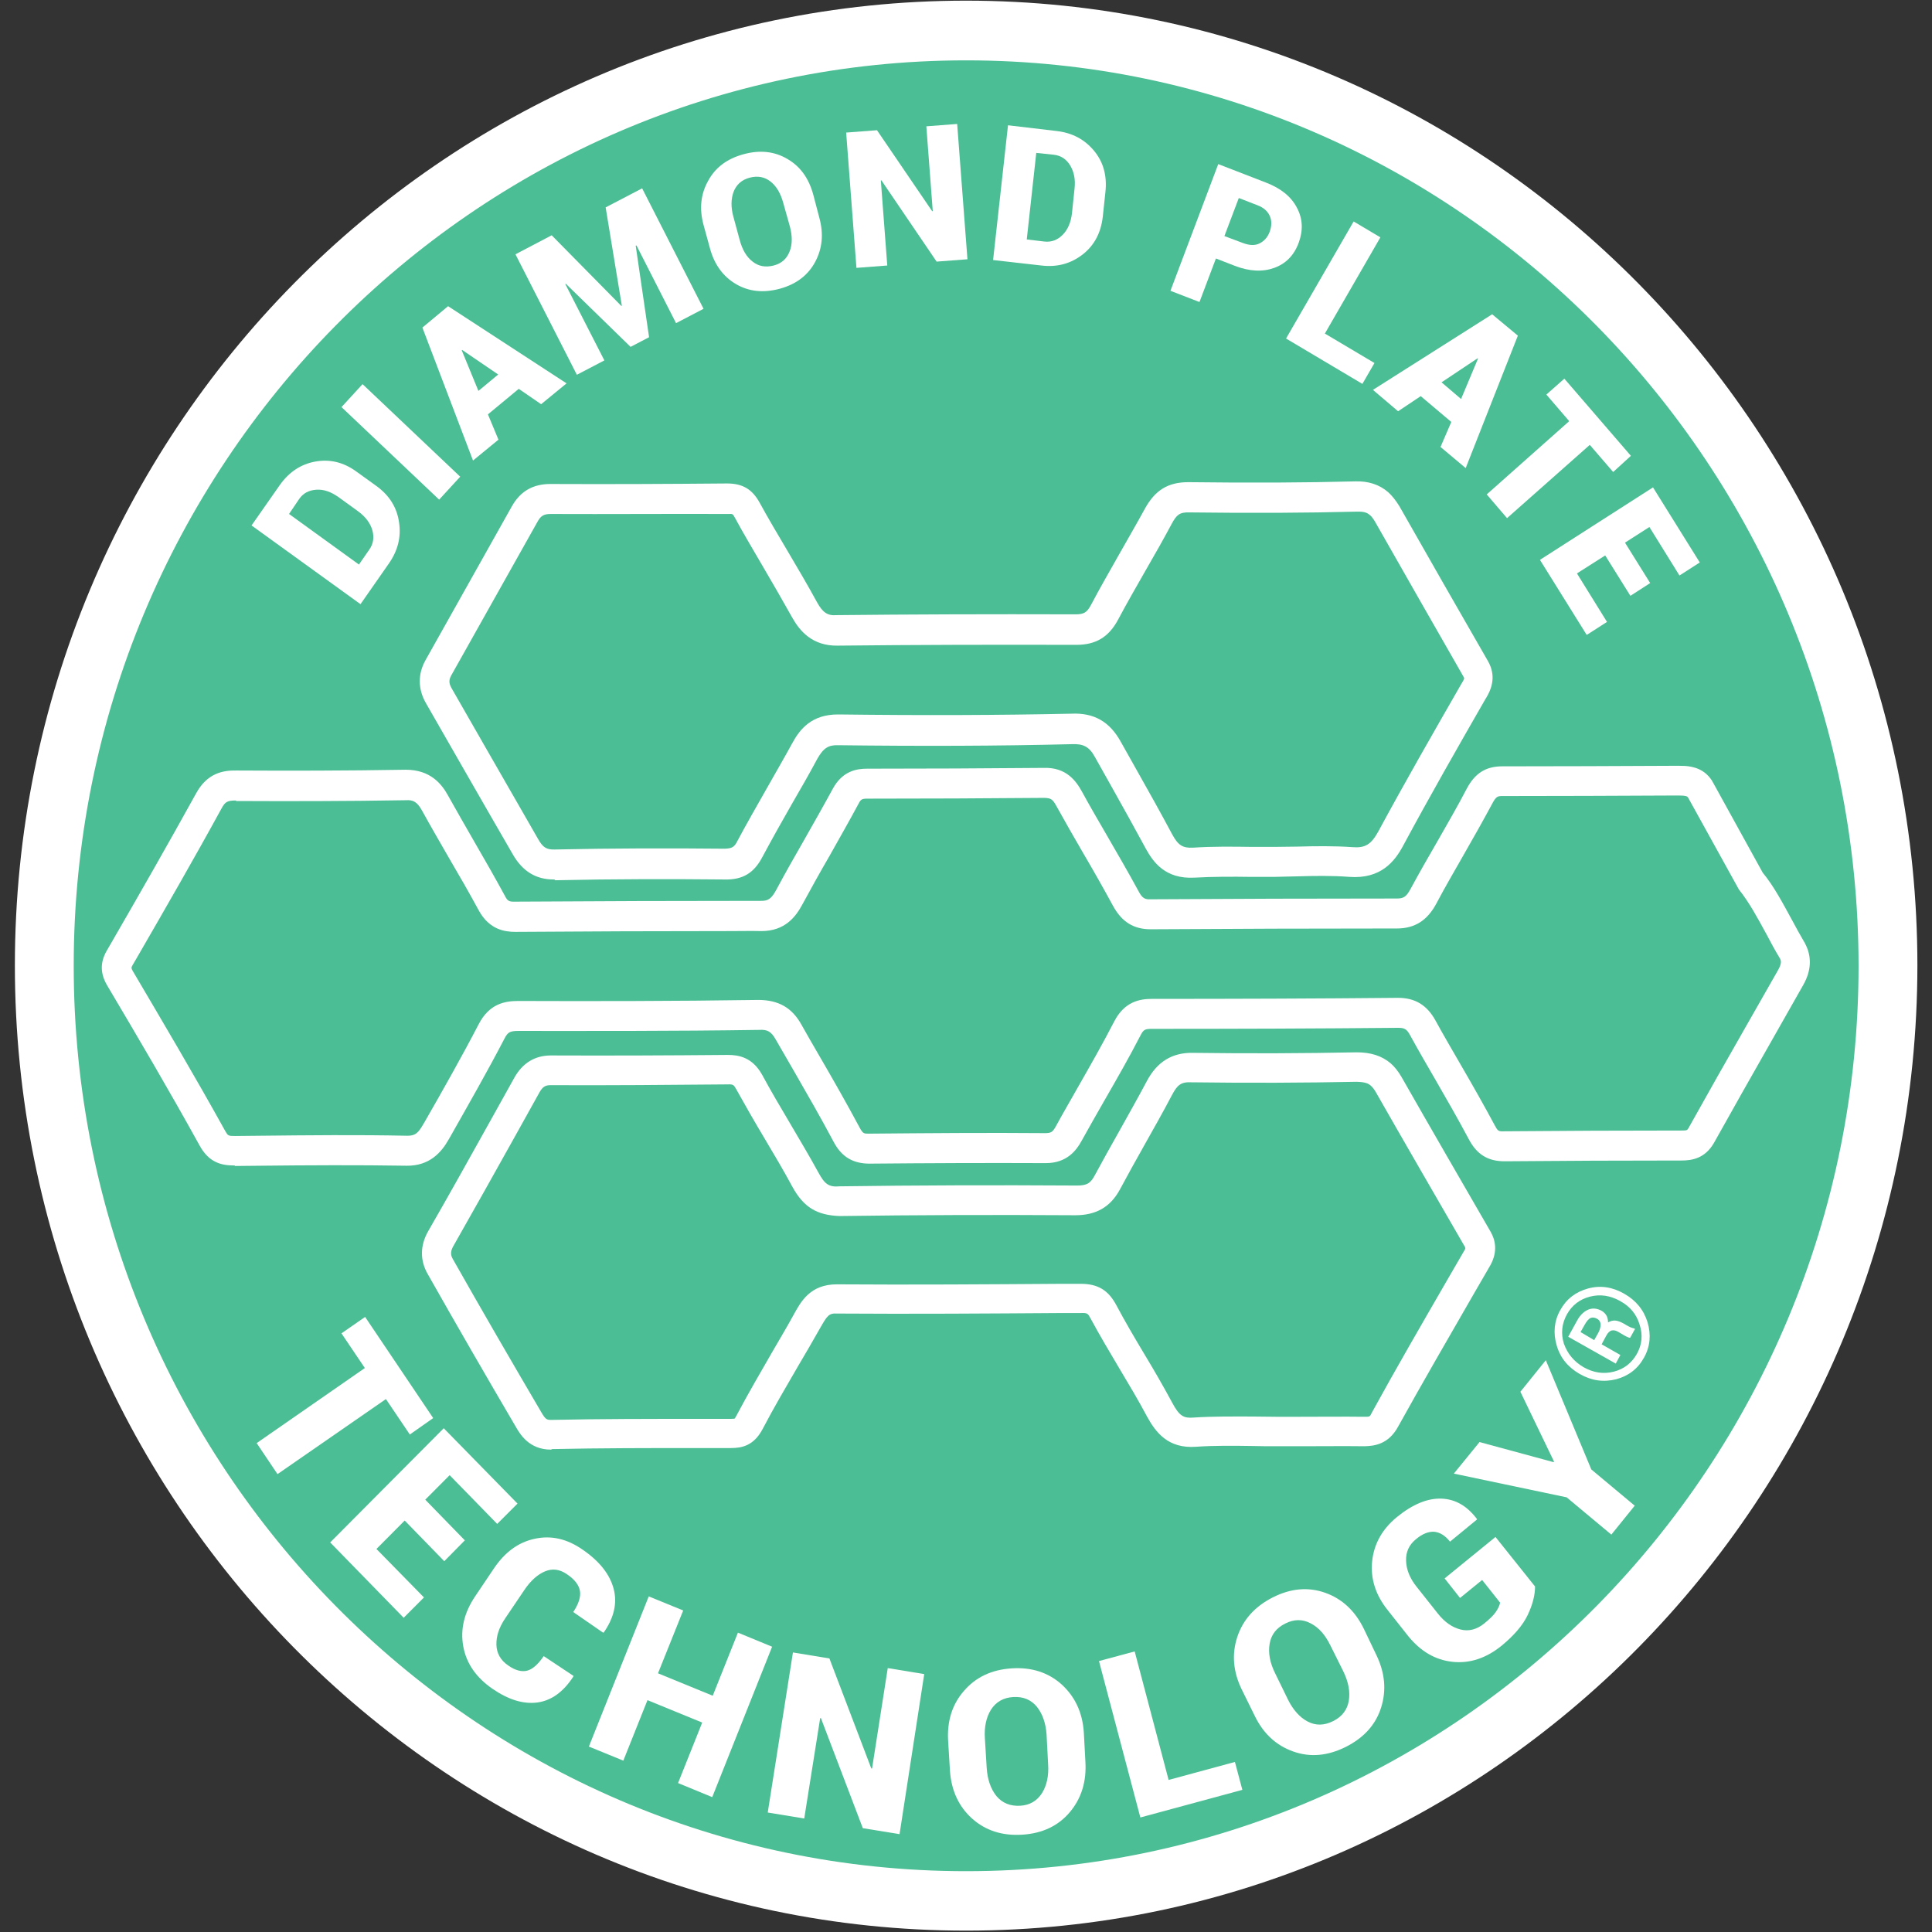 <svg width="100" height="100" viewBox="0 0 100 100" fill="none" xmlns="http://www.w3.org/2000/svg">
<rect x="0" y="0" width="100" height="100" fill="#333333" stroke="none"/>
<path d="M2.285 49.974C2.285 23.243 23.645 1.572 50.006 1.572C76.354 1.572 97.714 23.243 97.714 49.974C97.714 76.706 76.354 98.377 50.006 98.377C23.645 98.377 2.285 76.706 2.285 49.974Z" fill="#4BBE95"/>
<path d="M50.007 99.929C22.861 99.929 0.77 77.515 0.77 49.974C0.77 22.434 22.861 0.034 50.007 0.034C77.153 0.034 99.244 22.434 99.244 49.974C99.231 77.515 77.153 99.929 50.007 99.929ZM50.007 3.124C24.537 3.124 3.815 24.147 3.815 49.988C3.815 75.829 24.537 96.852 50.007 96.852C75.477 96.852 96.199 75.829 96.199 49.988C96.185 24.147 75.464 3.124 50.007 3.124Z" fill="white"/>
<path d="M12.116 60.324C11.478 60.324 10.813 60.189 10.321 59.272C8.765 56.452 7.142 53.699 5.559 51.027C5.187 50.406 5.173 49.826 5.519 49.219L5.785 48.76C7.235 46.25 8.725 43.646 10.148 41.069C10.72 40.016 11.544 39.868 12.236 39.881C14.816 39.895 17.875 39.895 21.001 39.841C22.278 39.841 22.863 40.583 23.182 41.163C23.634 41.973 24.1 42.782 24.565 43.592C25.097 44.51 25.629 45.441 26.135 46.372C26.268 46.628 26.334 46.682 26.68 46.669C30.923 46.642 35.166 46.628 39.408 46.628C39.754 46.628 39.927 46.533 40.193 46.034C40.645 45.184 41.124 44.347 41.603 43.511C42.108 42.62 42.614 41.73 43.106 40.826C43.611 39.895 44.356 39.787 44.875 39.787C47.92 39.787 50.979 39.773 54.025 39.746C55.196 39.706 55.701 40.434 55.994 40.961C56.419 41.743 56.871 42.512 57.324 43.295C57.869 44.24 58.428 45.198 58.946 46.156C59.133 46.507 59.279 46.56 59.558 46.547C63.801 46.52 68.044 46.507 72.286 46.507C72.632 46.507 72.778 46.439 73.005 46.021C73.457 45.184 73.936 44.347 74.414 43.524C74.92 42.634 75.439 41.743 75.917 40.826C76.343 40.016 76.915 39.665 77.753 39.665C80.679 39.665 83.618 39.652 86.544 39.638H86.917C87.236 39.638 87.834 39.638 88.313 40.056C88.446 40.178 88.579 40.326 88.672 40.515L91.239 45.171C91.811 45.859 92.277 46.749 92.742 47.599C92.968 48.018 93.194 48.436 93.434 48.841C93.686 49.327 93.859 50.055 93.341 50.973L91.665 53.928C90.681 55.655 89.696 57.396 88.725 59.137C88.26 59.96 87.582 60.068 87.036 60.068C83.977 60.068 80.931 60.081 77.886 60.108H77.873C77.021 60.108 76.449 59.758 76.037 58.988C75.478 57.936 74.88 56.897 74.281 55.858C73.843 55.102 73.404 54.346 72.991 53.591C72.818 53.267 72.699 53.2 72.366 53.2C68.123 53.24 63.881 53.253 59.638 53.253C59.252 53.253 59.186 53.294 59.026 53.604C58.428 54.765 57.776 55.898 57.124 57.032C56.738 57.706 56.353 58.381 55.98 59.056C55.714 59.542 55.222 60.203 54.132 60.203H54.118C51.072 60.189 48.027 60.203 44.968 60.23C44.17 60.216 43.571 59.906 43.146 59.096C42.494 57.868 41.802 56.667 41.111 55.466C40.791 54.913 40.472 54.36 40.153 53.807C39.927 53.402 39.727 53.28 39.302 53.307C34.86 53.375 30.497 53.361 26.826 53.361C26.374 53.361 26.281 53.442 26.121 53.739C25.217 55.48 24.233 57.194 23.288 58.867L23.209 59.002C22.849 59.636 22.238 60.351 21.054 60.338C18.527 60.297 15.947 60.311 13.446 60.338L12.169 60.351C12.156 60.324 12.13 60.324 12.116 60.324ZM12.209 41.433C11.757 41.433 11.651 41.514 11.478 41.824C10.055 44.428 8.552 47.033 7.102 49.543L6.836 50.001C6.796 50.082 6.796 50.123 6.863 50.244C8.445 52.93 10.081 55.696 11.651 58.529C11.797 58.786 11.81 58.799 12.156 58.799L13.433 58.786C15.933 58.759 18.527 58.732 21.081 58.786C21.466 58.786 21.626 58.678 21.892 58.219L21.972 58.084C22.916 56.438 23.887 54.724 24.778 53.011C25.323 51.958 26.121 51.81 26.826 51.81C30.497 51.823 34.846 51.823 39.288 51.756C40.286 51.769 40.991 52.147 41.483 53.038C41.789 53.591 42.108 54.13 42.427 54.684C43.132 55.898 43.824 57.113 44.489 58.354C44.662 58.678 44.715 58.678 44.954 58.678C48.014 58.651 51.072 58.624 54.132 58.651C54.398 58.638 54.477 58.611 54.65 58.3C55.023 57.612 55.422 56.937 55.807 56.249C56.446 55.129 57.084 54.009 57.669 52.876C58.202 51.837 58.999 51.702 59.625 51.702C63.867 51.702 68.11 51.688 72.34 51.648C72.353 51.648 72.353 51.648 72.366 51.648C73.244 51.648 73.869 52.026 74.308 52.835C74.72 53.591 75.159 54.333 75.585 55.075C76.197 56.128 76.795 57.18 77.367 58.246C77.527 58.543 77.553 58.57 77.873 58.556C80.918 58.529 83.977 58.516 87.036 58.516H87.05C87.329 58.516 87.329 58.502 87.409 58.368C88.38 56.627 89.364 54.886 90.361 53.145L92.037 50.204C92.25 49.826 92.17 49.691 92.13 49.61C91.891 49.219 91.651 48.773 91.425 48.342C90.973 47.519 90.561 46.736 90.002 46.034L87.369 41.271C87.329 41.217 87.249 41.176 86.93 41.176H86.571C83.632 41.19 80.692 41.203 77.766 41.203C77.527 41.203 77.447 41.217 77.261 41.554C76.769 42.472 76.25 43.389 75.731 44.294C75.266 45.117 74.787 45.926 74.348 46.763C73.882 47.64 73.231 48.058 72.3 48.058C68.07 48.058 63.814 48.072 59.585 48.099C59.585 48.099 59.571 48.099 59.558 48.099C58.68 48.099 58.069 47.721 57.616 46.898C57.097 45.94 56.566 45.009 56.02 44.078C55.568 43.295 55.116 42.512 54.677 41.716C54.477 41.352 54.384 41.311 54.052 41.298C50.993 41.325 47.934 41.338 44.888 41.338C44.609 41.338 44.555 41.379 44.449 41.581C43.957 42.499 43.438 43.403 42.933 44.307C42.454 45.13 41.989 45.967 41.536 46.803C41.191 47.451 40.632 48.193 39.408 48.193C38.903 48.18 38.344 48.193 37.799 48.193C34.088 48.193 30.377 48.207 26.68 48.234C26.135 48.234 25.337 48.126 24.791 47.141C24.286 46.21 23.767 45.306 23.235 44.401C22.77 43.592 22.291 42.769 21.839 41.946C21.599 41.514 21.386 41.392 21.014 41.419C17.889 41.473 14.816 41.473 12.223 41.46C12.223 41.433 12.209 41.433 12.209 41.433Z" fill="white"/>
<mask id="mask0_2924_30488" style="mask-type:luminance" maskUnits="userSpaceOnUse" x="5" y="39" width="89" height="22">
<path d="M12.116 60.324C11.478 60.324 10.813 60.189 10.321 59.272C8.765 56.452 7.142 53.699 5.559 51.027C5.187 50.406 5.173 49.826 5.519 49.219L5.785 48.76C7.235 46.25 8.725 43.646 10.148 41.069C10.72 40.016 11.544 39.868 12.236 39.881C14.816 39.895 17.875 39.895 21.001 39.841C22.278 39.841 22.863 40.583 23.182 41.163C23.634 41.973 24.1 42.782 24.565 43.592C25.097 44.51 25.629 45.441 26.135 46.372C26.268 46.628 26.334 46.682 26.68 46.669C30.923 46.642 35.166 46.628 39.408 46.628C39.754 46.628 39.927 46.533 40.193 46.034C40.645 45.184 41.124 44.347 41.603 43.511C42.108 42.62 42.614 41.73 43.106 40.826C43.611 39.895 44.356 39.787 44.875 39.787C47.92 39.787 50.979 39.773 54.025 39.746C55.196 39.706 55.701 40.434 55.994 40.961C56.419 41.743 56.871 42.512 57.324 43.295C57.869 44.24 58.428 45.198 58.946 46.156C59.133 46.507 59.279 46.56 59.558 46.547C63.801 46.52 68.044 46.507 72.286 46.507C72.632 46.507 72.778 46.439 73.005 46.021C73.457 45.184 73.936 44.347 74.414 43.524C74.92 42.634 75.439 41.743 75.917 40.826C76.343 40.016 76.915 39.665 77.753 39.665C80.679 39.665 83.618 39.652 86.544 39.638H86.917C87.236 39.638 87.834 39.638 88.313 40.056C88.446 40.178 88.579 40.326 88.672 40.515L91.239 45.171C91.811 45.859 92.277 46.749 92.742 47.599C92.968 48.018 93.194 48.436 93.434 48.841C93.686 49.327 93.859 50.055 93.341 50.973L91.665 53.928C90.681 55.655 89.696 57.396 88.725 59.137C88.26 59.96 87.582 60.068 87.036 60.068C83.977 60.068 80.931 60.081 77.886 60.108H77.873C77.021 60.108 76.449 59.758 76.037 58.988C75.478 57.936 74.88 56.897 74.281 55.858C73.843 55.102 73.404 54.346 72.991 53.591C72.818 53.267 72.699 53.2 72.366 53.2C68.123 53.24 63.881 53.253 59.638 53.253C59.252 53.253 59.186 53.294 59.026 53.604C58.428 54.765 57.776 55.898 57.124 57.032C56.738 57.706 56.353 58.381 55.98 59.056C55.714 59.542 55.222 60.203 54.132 60.203H54.118C51.072 60.189 48.027 60.203 44.968 60.23C44.17 60.216 43.571 59.906 43.146 59.096C42.494 57.868 41.802 56.667 41.111 55.466C40.791 54.913 40.472 54.36 40.153 53.807C39.927 53.402 39.727 53.28 39.302 53.307C34.86 53.375 30.497 53.361 26.826 53.361C26.374 53.361 26.281 53.442 26.121 53.739C25.217 55.48 24.233 57.194 23.288 58.867L23.209 59.002C22.849 59.636 22.238 60.351 21.054 60.338C18.527 60.297 15.947 60.311 13.446 60.338L12.169 60.351C12.156 60.324 12.13 60.324 12.116 60.324ZM12.209 41.433C11.757 41.433 11.651 41.514 11.478 41.824C10.055 44.428 8.552 47.033 7.102 49.543L6.836 50.001C6.796 50.082 6.796 50.123 6.863 50.244C8.445 52.93 10.081 55.696 11.651 58.529C11.797 58.786 11.81 58.799 12.156 58.799L13.433 58.786C15.933 58.759 18.527 58.732 21.081 58.786C21.466 58.786 21.626 58.678 21.892 58.219L21.972 58.084C22.916 56.438 23.887 54.724 24.778 53.011C25.323 51.958 26.121 51.81 26.826 51.81C30.497 51.823 34.846 51.823 39.288 51.756C40.286 51.769 40.991 52.147 41.483 53.038C41.789 53.591 42.108 54.13 42.427 54.684C43.132 55.898 43.824 57.113 44.489 58.354C44.662 58.678 44.715 58.678 44.954 58.678C48.014 58.651 51.072 58.624 54.132 58.651C54.398 58.638 54.477 58.611 54.65 58.3C55.023 57.612 55.422 56.937 55.807 56.249C56.446 55.129 57.084 54.009 57.669 52.876C58.202 51.837 58.999 51.702 59.625 51.702C63.867 51.702 68.11 51.688 72.34 51.648C72.353 51.648 72.353 51.648 72.366 51.648C73.244 51.648 73.869 52.026 74.308 52.835C74.72 53.591 75.159 54.333 75.585 55.075C76.197 56.128 76.795 57.18 77.367 58.246C77.527 58.543 77.553 58.57 77.873 58.556C80.918 58.529 83.977 58.516 87.036 58.516H87.05C87.329 58.516 87.329 58.502 87.409 58.368C88.38 56.627 89.364 54.886 90.361 53.145L92.037 50.204C92.25 49.826 92.17 49.691 92.13 49.61C91.891 49.219 91.651 48.773 91.425 48.342C90.973 47.519 90.561 46.736 90.002 46.034L87.369 41.271C87.329 41.217 87.249 41.176 86.93 41.176H86.571C83.632 41.19 80.692 41.203 77.766 41.203C77.527 41.203 77.447 41.217 77.261 41.554C76.769 42.472 76.25 43.389 75.731 44.294C75.266 45.117 74.787 45.926 74.348 46.763C73.882 47.64 73.231 48.058 72.3 48.058C68.07 48.058 63.814 48.072 59.585 48.099C59.585 48.099 59.571 48.099 59.558 48.099C58.68 48.099 58.069 47.721 57.616 46.898C57.097 45.94 56.566 45.009 56.02 44.078C55.568 43.295 55.116 42.512 54.677 41.716C54.477 41.352 54.384 41.311 54.052 41.298C50.993 41.325 47.934 41.338 44.888 41.338C44.609 41.338 44.555 41.379 44.449 41.581C43.957 42.499 43.438 43.403 42.933 44.307C42.454 45.13 41.989 45.967 41.536 46.803C41.191 47.451 40.632 48.193 39.408 48.193C38.903 48.18 38.344 48.193 37.799 48.193C34.088 48.193 30.377 48.207 26.68 48.234C26.135 48.234 25.337 48.126 24.791 47.141C24.286 46.21 23.767 45.306 23.235 44.401C22.77 43.592 22.291 42.769 21.839 41.946C21.599 41.514 21.386 41.392 21.014 41.419C17.889 41.473 14.816 41.473 12.223 41.46C12.223 41.433 12.209 41.433 12.209 41.433Z" fill="white"/>
</mask>
<g mask="url(#mask0_2924_30488)">
<path d="M1.516 98.728L1.184 1.586L97.49 1.262L97.81 98.404L1.516 98.728ZM2.713 3.124L3.032 97.189L96.293 96.865L95.988 2.814L2.713 3.124Z" fill="white"/>
</g>
<path d="M28.659 45.522C27.742 45.522 27.05 45.103 26.545 44.226C25.68 42.728 24.816 41.23 23.951 39.719L22.049 36.4C21.624 35.658 21.624 34.888 22.023 34.173L26.491 26.212C26.93 25.429 27.582 25.051 28.486 25.051C28.486 25.051 28.486 25.051 28.5 25.051C31.546 25.065 34.591 25.051 37.637 25.024C38.448 25.024 38.941 25.335 39.313 26.009C39.778 26.86 40.27 27.683 40.763 28.519C41.281 29.396 41.8 30.273 42.292 31.178C42.585 31.704 42.837 31.879 43.303 31.839C47.133 31.798 51.177 31.785 55.645 31.798C55.645 31.798 55.645 31.798 55.659 31.798C56.111 31.798 56.257 31.704 56.47 31.312C56.936 30.422 57.441 29.558 57.933 28.681C58.372 27.899 58.824 27.13 59.25 26.347C59.782 25.375 60.447 24.957 61.511 24.957C64.743 24.997 67.562 24.984 70.129 24.916C70.808 24.89 71.393 25.078 71.845 25.47C72.058 25.659 72.244 25.901 72.43 26.198C73.947 28.87 75.476 31.542 77.006 34.2C77.352 34.794 77.338 35.401 76.966 36.049L76.846 36.251C75.436 38.707 73.987 41.244 72.63 43.767C72.191 44.59 71.473 45.508 69.837 45.387C68.946 45.319 68.068 45.333 67.137 45.36C66.751 45.373 66.352 45.373 65.966 45.387C65.554 45.387 65.142 45.387 64.743 45.387C63.772 45.373 62.775 45.373 61.817 45.427C60.314 45.508 59.689 44.617 59.316 43.943C58.731 42.863 58.133 41.784 57.534 40.718L56.67 39.179C56.377 38.64 56.058 38.491 55.473 38.518C51.695 38.613 47.732 38.626 43.369 38.572C42.891 38.559 42.625 38.707 42.305 39.274C41.88 40.07 41.428 40.853 40.975 41.635C40.457 42.539 39.951 43.444 39.459 44.361C39.034 45.171 38.462 45.548 37.491 45.522C34.724 45.495 31.745 45.495 28.739 45.562C28.713 45.522 28.686 45.522 28.659 45.522ZM28.5 26.603C28.154 26.603 27.994 26.698 27.835 26.981L23.366 34.942C23.246 35.158 23.206 35.334 23.379 35.631L25.281 38.95C26.146 40.448 26.997 41.946 27.861 43.444C28.101 43.862 28.287 43.983 28.713 43.97C31.745 43.902 34.738 43.902 37.517 43.929C37.85 43.916 37.996 43.862 38.142 43.578C38.635 42.647 39.167 41.73 39.685 40.812C40.124 40.03 40.576 39.26 41.002 38.478C41.401 37.736 42.013 36.98 43.369 36.98C43.383 36.98 43.396 36.98 43.409 36.98C47.758 37.034 51.695 37.02 55.459 36.94C56.63 36.886 57.441 37.358 58.013 38.397L58.877 39.935C59.489 41.015 60.088 42.094 60.673 43.187C60.979 43.754 61.218 43.902 61.75 43.875C62.761 43.808 63.785 43.821 64.783 43.835C65.182 43.835 65.594 43.835 65.993 43.835C66.379 43.835 66.751 43.821 67.137 43.821C68.068 43.794 69.039 43.781 69.996 43.848C70.662 43.902 70.967 43.713 71.34 43.039C72.71 40.502 74.173 37.952 75.583 35.496L75.702 35.293C75.809 35.118 75.795 35.104 75.742 35.01C74.213 32.338 72.683 29.666 71.167 26.994C71.074 26.846 70.994 26.725 70.901 26.657C70.794 26.563 70.648 26.468 70.223 26.482C67.629 26.549 64.796 26.563 61.551 26.522C61.059 26.509 60.899 26.644 60.646 27.116C60.221 27.912 59.769 28.708 59.316 29.491C58.824 30.355 58.332 31.205 57.867 32.082C57.388 32.972 56.723 33.377 55.712 33.377H55.699C51.243 33.364 47.2 33.377 43.369 33.418C42.039 33.445 41.388 32.648 41.002 31.96C40.51 31.083 40.005 30.206 39.499 29.342C39.007 28.492 38.502 27.656 38.036 26.792C37.93 26.603 37.93 26.59 37.703 26.603C34.605 26.59 31.546 26.617 28.5 26.603Z" fill="white"/>
<path d="M28.513 75.032C27.383 75.032 26.917 74.223 26.718 73.885C25.175 71.254 23.645 68.609 22.142 65.951C21.73 65.236 21.744 64.467 22.156 63.738C23.26 61.822 24.324 59.906 25.401 57.976L26.625 55.777C27.05 55.021 27.689 54.63 28.513 54.63C31.559 54.643 34.618 54.63 37.664 54.603H37.677C38.236 54.603 38.941 54.724 39.446 55.628C39.898 56.465 40.377 57.275 40.856 58.084C41.361 58.948 41.88 59.811 42.359 60.688C42.678 61.269 42.878 61.458 43.463 61.404C47.386 61.35 51.496 61.336 55.699 61.363C56.284 61.377 56.457 61.215 56.657 60.85C57.069 60.081 57.495 59.326 57.92 58.57C58.399 57.706 58.891 56.843 59.356 55.966C59.889 54.954 60.673 54.481 61.724 54.495C64.716 54.535 67.496 54.522 70.223 54.468C70.941 54.468 71.513 54.643 71.978 55.035C72.178 55.21 72.364 55.439 72.537 55.736C74.067 58.422 75.609 61.08 77.152 63.752C77.378 64.143 77.551 64.75 77.139 65.492L76.248 67.031C74.944 69.298 73.628 71.565 72.364 73.845C71.872 74.749 71.154 74.844 70.635 74.857C69.531 74.844 68.441 74.857 67.35 74.857H66.06C65.647 74.857 65.222 74.857 64.81 74.844C63.852 74.83 62.868 74.817 61.91 74.884C60.46 74.992 59.822 74.142 59.37 73.319C58.918 72.469 58.425 71.645 57.933 70.822C57.428 69.972 56.923 69.122 56.457 68.259C56.311 67.989 56.297 67.948 55.938 67.962H54.981C51.097 67.989 47.213 68.016 43.33 67.989C42.891 67.962 42.811 68.11 42.439 68.758C42.053 69.433 41.694 70.067 41.321 70.688C40.696 71.767 40.058 72.847 39.473 73.966C39.02 74.83 38.395 74.951 37.837 74.951H36.108C33.594 74.951 31.08 74.951 28.567 75.005C28.54 75.032 28.527 75.032 28.513 75.032ZM28.5 56.168C28.261 56.168 28.101 56.222 27.928 56.532L26.704 58.732C25.627 60.662 24.55 62.591 23.459 64.507C23.3 64.791 23.326 64.98 23.446 65.182C24.949 67.84 26.478 70.472 28.021 73.103C28.234 73.467 28.3 73.494 28.527 73.494C31.054 73.44 33.567 73.44 36.094 73.44H37.824C37.97 73.44 38.023 73.427 38.023 73.427C38.023 73.427 38.063 73.386 38.116 73.278C38.715 72.145 39.353 71.052 39.991 69.945C40.35 69.325 40.723 68.704 41.069 68.07C41.454 67.368 41.933 66.477 43.316 66.477C47.2 66.504 51.071 66.477 54.954 66.45H55.912C55.925 66.45 55.925 66.45 55.938 66.45C56.816 66.45 57.361 66.774 57.774 67.543C58.226 68.394 58.718 69.23 59.21 70.053C59.716 70.89 60.208 71.74 60.673 72.604C61.046 73.305 61.272 73.413 61.777 73.373C62.788 73.305 63.812 73.319 64.796 73.319C65.209 73.319 65.621 73.332 66.033 73.332H67.31C68.414 73.332 69.518 73.319 70.622 73.332C70.914 73.332 70.901 73.332 71.007 73.116C72.271 70.809 73.588 68.542 74.904 66.261L75.796 64.723C75.862 64.615 75.849 64.602 75.822 64.534C74.279 61.862 72.737 59.204 71.207 56.519C71.127 56.384 71.047 56.276 70.954 56.195C70.835 56.087 70.675 56.006 70.223 55.993C67.483 56.047 64.69 56.06 61.671 56.02C61.126 55.993 60.939 56.155 60.66 56.681C60.194 57.572 59.702 58.435 59.21 59.312C58.785 60.068 58.372 60.81 57.96 61.579C57.468 62.483 56.723 62.901 55.659 62.901C51.483 62.874 47.373 62.888 43.463 62.942C42.292 62.901 41.601 62.497 41.016 61.431C40.55 60.567 40.045 59.717 39.539 58.867C39.047 58.044 38.568 57.207 38.103 56.37C37.983 56.168 37.97 56.114 37.664 56.128C34.618 56.155 31.559 56.182 28.5 56.168Z" fill="white"/>
<path d="M18.659 31.272L13.02 27.197L14.483 25.105C14.961 24.431 15.573 24.026 16.318 23.891C17.063 23.756 17.781 23.918 18.459 24.417L19.47 25.146C20.148 25.632 20.547 26.266 20.654 27.035C20.774 27.804 20.587 28.519 20.109 29.194L18.659 31.272ZM14.961 26.603L18.579 29.221L19.111 28.452C19.324 28.155 19.377 27.818 19.271 27.44C19.164 27.075 18.925 26.752 18.539 26.468L17.515 25.726C17.129 25.456 16.757 25.321 16.371 25.348C15.986 25.375 15.693 25.524 15.48 25.834L14.961 26.603Z" fill="white"/>
<path d="M23.82 24.674L22.73 25.861L17.676 21.071L18.766 19.883L23.82 24.674Z" fill="white"/>
<path d="M26.851 20.126L25.255 21.448L25.8 22.757L24.483 23.837L21.863 16.955L22.528 16.402L23.193 15.848L29.325 19.843L28.008 20.922L26.851 20.126ZM24.763 20.234L25.787 19.384L23.925 18.116L23.898 18.129L24.763 20.234Z" fill="white"/>
<path d="M32.159 15.835L32.186 15.822L31.348 10.734L33.237 9.749L36.415 15.983L34.992 16.726L32.944 12.704L32.904 12.718L33.596 17.454L32.638 17.954L29.287 14.688L29.26 14.702L31.282 18.655L29.858 19.398L26.68 13.163L28.555 12.178L32.159 15.835Z" fill="white"/>
<path d="M42.413 11.288C42.639 12.124 42.559 12.88 42.187 13.568C41.814 14.256 41.203 14.715 40.365 14.944C39.513 15.174 38.755 15.093 38.09 14.702C37.425 14.31 36.973 13.69 36.747 12.853L36.414 11.639C36.188 10.802 36.268 10.046 36.654 9.358C37.026 8.67 37.638 8.211 38.489 7.982C39.327 7.752 40.085 7.833 40.75 8.225C41.429 8.616 41.867 9.237 42.094 10.073L42.413 11.288ZM40.538 10.492C40.404 10.006 40.192 9.641 39.886 9.399C39.58 9.156 39.221 9.088 38.808 9.196C38.383 9.304 38.117 9.56 37.971 9.925C37.837 10.289 37.824 10.721 37.957 11.207L38.29 12.435C38.423 12.92 38.636 13.298 38.955 13.541C39.261 13.784 39.62 13.851 40.045 13.743C40.458 13.636 40.724 13.393 40.87 13.015C41.016 12.65 41.016 12.219 40.883 11.719L40.538 10.492Z" fill="white"/>
<path d="M50.075 13.42L48.479 13.541L45.619 9.331L45.592 9.345L45.925 13.743L44.329 13.865L43.797 6.862L45.393 6.74L48.252 10.937L48.279 10.923L47.947 6.538L49.543 6.416L50.075 13.42Z" fill="white"/>
<path d="M51.402 13.46L52.174 6.484L54.688 6.781C55.499 6.875 56.137 7.213 56.629 7.806C57.121 8.4 57.308 9.115 57.215 9.952L57.081 11.207C56.988 12.043 56.643 12.704 56.031 13.177C55.419 13.649 54.714 13.838 53.916 13.744L51.402 13.46ZM53.637 7.914L53.145 12.394L54.062 12.502C54.422 12.543 54.741 12.421 55.007 12.151C55.273 11.881 55.432 11.504 55.486 11.031L55.618 9.763C55.672 9.291 55.592 8.899 55.392 8.562C55.193 8.238 54.914 8.049 54.541 8.009L53.637 7.914Z" fill="white"/>
<path d="M62.936 13.379L62.085 15.633L60.582 15.052L63.056 8.494L65.53 9.452C66.301 9.749 66.833 10.181 67.126 10.748C67.432 11.315 67.458 11.922 67.219 12.569C66.979 13.217 66.554 13.649 65.955 13.865C65.357 14.081 64.678 14.054 63.907 13.757L62.936 13.379ZM63.375 12.219L64.346 12.583C64.678 12.704 64.958 12.718 65.197 12.597C65.437 12.475 65.609 12.286 65.716 12.003C65.822 11.719 65.836 11.436 65.729 11.193C65.623 10.937 65.41 10.748 65.091 10.626L64.12 10.249L63.375 12.219Z" fill="white"/>
<path d="M68.575 17.265L71.142 18.79L70.517 19.87L66.566 17.522L70.064 11.463L71.448 12.286L68.575 17.265Z" fill="white"/>
<path d="M75.119 21.84L73.536 20.504L72.366 21.287L71.062 20.18L77.234 16.267L77.899 16.82L78.564 17.373L75.864 24.228L74.561 23.135L75.119 21.84ZM74.614 19.789L75.624 20.652L76.502 18.561L76.476 18.547L74.614 19.789Z" fill="white"/>
<path d="M83.497 24.431L82.287 23.027L78.004 26.819L76.953 25.591L81.222 21.799L80.039 20.423L80.97 19.6L84.415 23.594L83.497 24.431Z" fill="white"/>
<path d="M84.389 30.84L83.085 28.749L81.622 29.68L83.178 32.19L82.128 32.864L79.707 28.978L85.559 25.227L87.98 29.113L86.929 29.788L85.373 27.278L84.109 28.087L85.413 30.179L84.389 30.84Z" fill="white"/>
<path d="M21.212 74.25L19.975 72.415L14.363 76.301L13.285 74.695L18.884 70.809L17.674 69.014L18.898 68.164L22.422 73.4L21.212 74.25Z" fill="white"/>
<path d="M22.995 80.808L20.947 78.703L19.484 80.174L21.944 82.683L20.894 83.736L17.09 79.836L22.968 73.926L26.786 77.826L25.735 78.878L23.274 76.355L22.011 77.623L24.059 79.728L22.995 80.808Z" fill="white"/>
<path d="M29.685 86.745L29.671 86.786C29.153 87.582 28.527 88.027 27.809 88.121C27.078 88.216 26.306 87.973 25.482 87.406C24.644 86.826 24.138 86.097 23.979 85.22C23.819 84.343 24.019 83.48 24.591 82.629L25.562 81.186C26.134 80.336 26.838 79.823 27.676 79.647C28.527 79.459 29.352 79.647 30.163 80.214C31.028 80.808 31.56 81.483 31.759 82.225C31.959 82.967 31.786 83.722 31.254 84.492L31.214 84.505L29.671 83.439C29.951 83.021 30.07 82.643 30.017 82.346C29.964 82.036 29.738 81.739 29.326 81.469C28.966 81.226 28.594 81.172 28.208 81.334C27.823 81.496 27.463 81.82 27.144 82.292L26.16 83.749C25.828 84.235 25.681 84.694 25.695 85.139C25.708 85.571 25.907 85.936 26.306 86.205C26.666 86.462 26.998 86.543 27.277 86.475C27.557 86.408 27.849 86.151 28.142 85.72L29.685 86.745Z" fill="white"/>
<path d="M36.865 93.02L35.096 92.291L36.346 89.16L33.513 88L32.263 91.131L30.48 90.402L33.579 82.629L35.362 83.358L34.058 86.61L36.891 87.771L38.195 84.505L39.964 85.234L36.865 93.02Z" fill="white"/>
<path d="M46.561 94.936L44.659 94.626L42.491 88.931H42.452L41.627 94.126L39.738 93.816L41.042 85.531L42.93 85.841L45.098 91.535H45.138L45.95 86.34L47.838 86.651L46.561 94.936Z" fill="white"/>
<path d="M56.179 91.171C56.245 92.197 55.979 93.074 55.381 93.789C54.782 94.504 53.958 94.895 52.92 94.963C51.869 95.03 51.005 94.747 50.313 94.126C49.622 93.505 49.236 92.669 49.169 91.643L49.076 90.132C49.01 89.106 49.276 88.229 49.888 87.528C50.499 86.812 51.324 86.421 52.361 86.354C53.399 86.286 54.264 86.57 54.955 87.19C55.647 87.825 56.032 88.648 56.099 89.673L56.179 91.171ZM54.17 89.781C54.13 89.187 53.958 88.702 53.665 88.337C53.359 87.973 52.96 87.811 52.455 87.838C51.936 87.865 51.55 88.094 51.297 88.486C51.045 88.891 50.938 89.39 50.978 89.984L51.071 91.508C51.111 92.116 51.284 92.601 51.577 92.966C51.883 93.33 52.295 93.492 52.8 93.465C53.306 93.438 53.678 93.209 53.931 92.817C54.184 92.412 54.29 91.913 54.25 91.306L54.17 89.781Z" fill="white"/>
<path d="M60.487 92.129L63.919 91.198L64.304 92.642L59.024 94.072L56.883 85.976L58.731 85.477L60.487 92.129Z" fill="white"/>
<path d="M71.235 85.652C71.687 86.583 71.767 87.487 71.488 88.378C71.208 89.269 70.597 89.943 69.666 90.415C68.721 90.888 67.817 90.969 66.939 90.658C66.061 90.348 65.396 89.741 64.944 88.81L64.279 87.46C63.827 86.543 63.747 85.625 64.04 84.734C64.332 83.844 64.944 83.156 65.875 82.683C66.806 82.211 67.71 82.13 68.588 82.441C69.466 82.751 70.131 83.372 70.583 84.289L71.235 85.652ZM68.854 85.153C68.588 84.613 68.256 84.235 67.83 84.019C67.418 83.803 66.979 83.803 66.527 84.033C66.061 84.262 65.795 84.613 65.715 85.085C65.636 85.558 65.729 86.057 65.995 86.597L66.66 87.96C66.926 88.499 67.272 88.891 67.684 89.106C68.096 89.322 68.535 89.322 69.014 89.079C69.466 88.85 69.732 88.499 69.812 88.04C69.892 87.568 69.799 87.069 69.533 86.516L68.854 85.153Z" fill="white"/>
<path d="M79.454 82.117C79.454 82.576 79.321 83.075 79.069 83.601C78.816 84.127 78.364 84.653 77.725 85.18C76.927 85.828 76.076 86.111 75.185 86.016C74.294 85.922 73.536 85.477 72.897 84.694L71.82 83.331C71.195 82.549 70.929 81.698 71.022 80.808C71.115 79.917 71.541 79.148 72.299 78.527C73.123 77.853 73.895 77.542 74.613 77.569C75.331 77.596 75.93 77.947 76.435 78.608L76.448 78.649L75.052 79.796C74.799 79.472 74.52 79.31 74.227 79.283C73.935 79.269 73.616 79.391 73.283 79.674C72.937 79.958 72.764 80.322 72.778 80.781C72.791 81.226 72.964 81.685 73.323 82.13L74.414 83.507C74.773 83.965 75.172 84.235 75.597 84.343C76.023 84.451 76.435 84.343 76.821 84.033C77.1 83.803 77.3 83.615 77.419 83.439C77.539 83.264 77.619 83.102 77.645 82.953L76.715 81.779L75.571 82.71L74.773 81.698L77.406 79.553L79.454 82.117Z" fill="white"/>
<path d="M80.41 75.68L80.437 75.653L78.695 72.037L80.011 70.404L82.366 76.058L84.613 77.934L83.403 79.431L81.089 77.502L75.25 76.274L76.58 74.641L80.41 75.68Z" fill="white"/>
<path d="M81.769 71.119C81.157 70.768 80.758 70.283 80.572 69.635C80.386 69.001 80.439 68.38 80.758 67.813C81.077 67.233 81.556 66.869 82.195 66.693C82.833 66.518 83.458 66.612 84.07 66.963C84.682 67.314 85.081 67.8 85.28 68.448C85.466 69.095 85.413 69.702 85.094 70.269C84.775 70.849 84.296 71.214 83.658 71.389C83.006 71.551 82.381 71.47 81.769 71.119ZM81.969 70.768C82.474 71.052 82.993 71.133 83.525 70.998C84.057 70.863 84.456 70.552 84.722 70.08C84.988 69.608 85.041 69.095 84.868 68.569C84.708 68.029 84.376 67.624 83.857 67.341C83.352 67.058 82.833 66.977 82.301 67.112C81.769 67.246 81.37 67.557 81.104 68.029C80.838 68.515 80.785 69.014 80.944 69.54C81.131 70.067 81.463 70.472 81.969 70.768ZM82.9 69.581L83.87 70.134L83.631 70.579L81.171 69.19L81.623 68.367C81.782 68.07 81.982 67.881 82.208 67.786C82.434 67.692 82.673 67.719 82.913 67.854C83.019 67.921 83.099 68.002 83.152 68.097C83.205 68.191 83.232 68.312 83.232 68.448C83.352 68.38 83.471 68.34 83.618 68.353C83.751 68.367 83.884 68.421 84.03 68.501L84.19 68.596C84.269 68.636 84.336 68.677 84.402 68.704C84.469 68.731 84.522 68.744 84.575 68.758L84.629 68.785L84.376 69.244C84.323 69.244 84.256 69.217 84.176 69.176C84.097 69.136 84.017 69.095 83.937 69.041L83.777 68.947C83.644 68.866 83.525 68.839 83.418 68.866C83.312 68.893 83.219 68.987 83.139 69.136L82.9 69.581ZM82.514 69.365L82.727 68.987C82.806 68.839 82.846 68.704 82.846 68.569C82.846 68.434 82.793 68.34 82.687 68.272C82.554 68.191 82.434 68.178 82.328 68.218C82.234 68.259 82.128 68.38 82.022 68.569L81.809 68.947L82.514 69.365Z" fill="white"/>
</svg>

